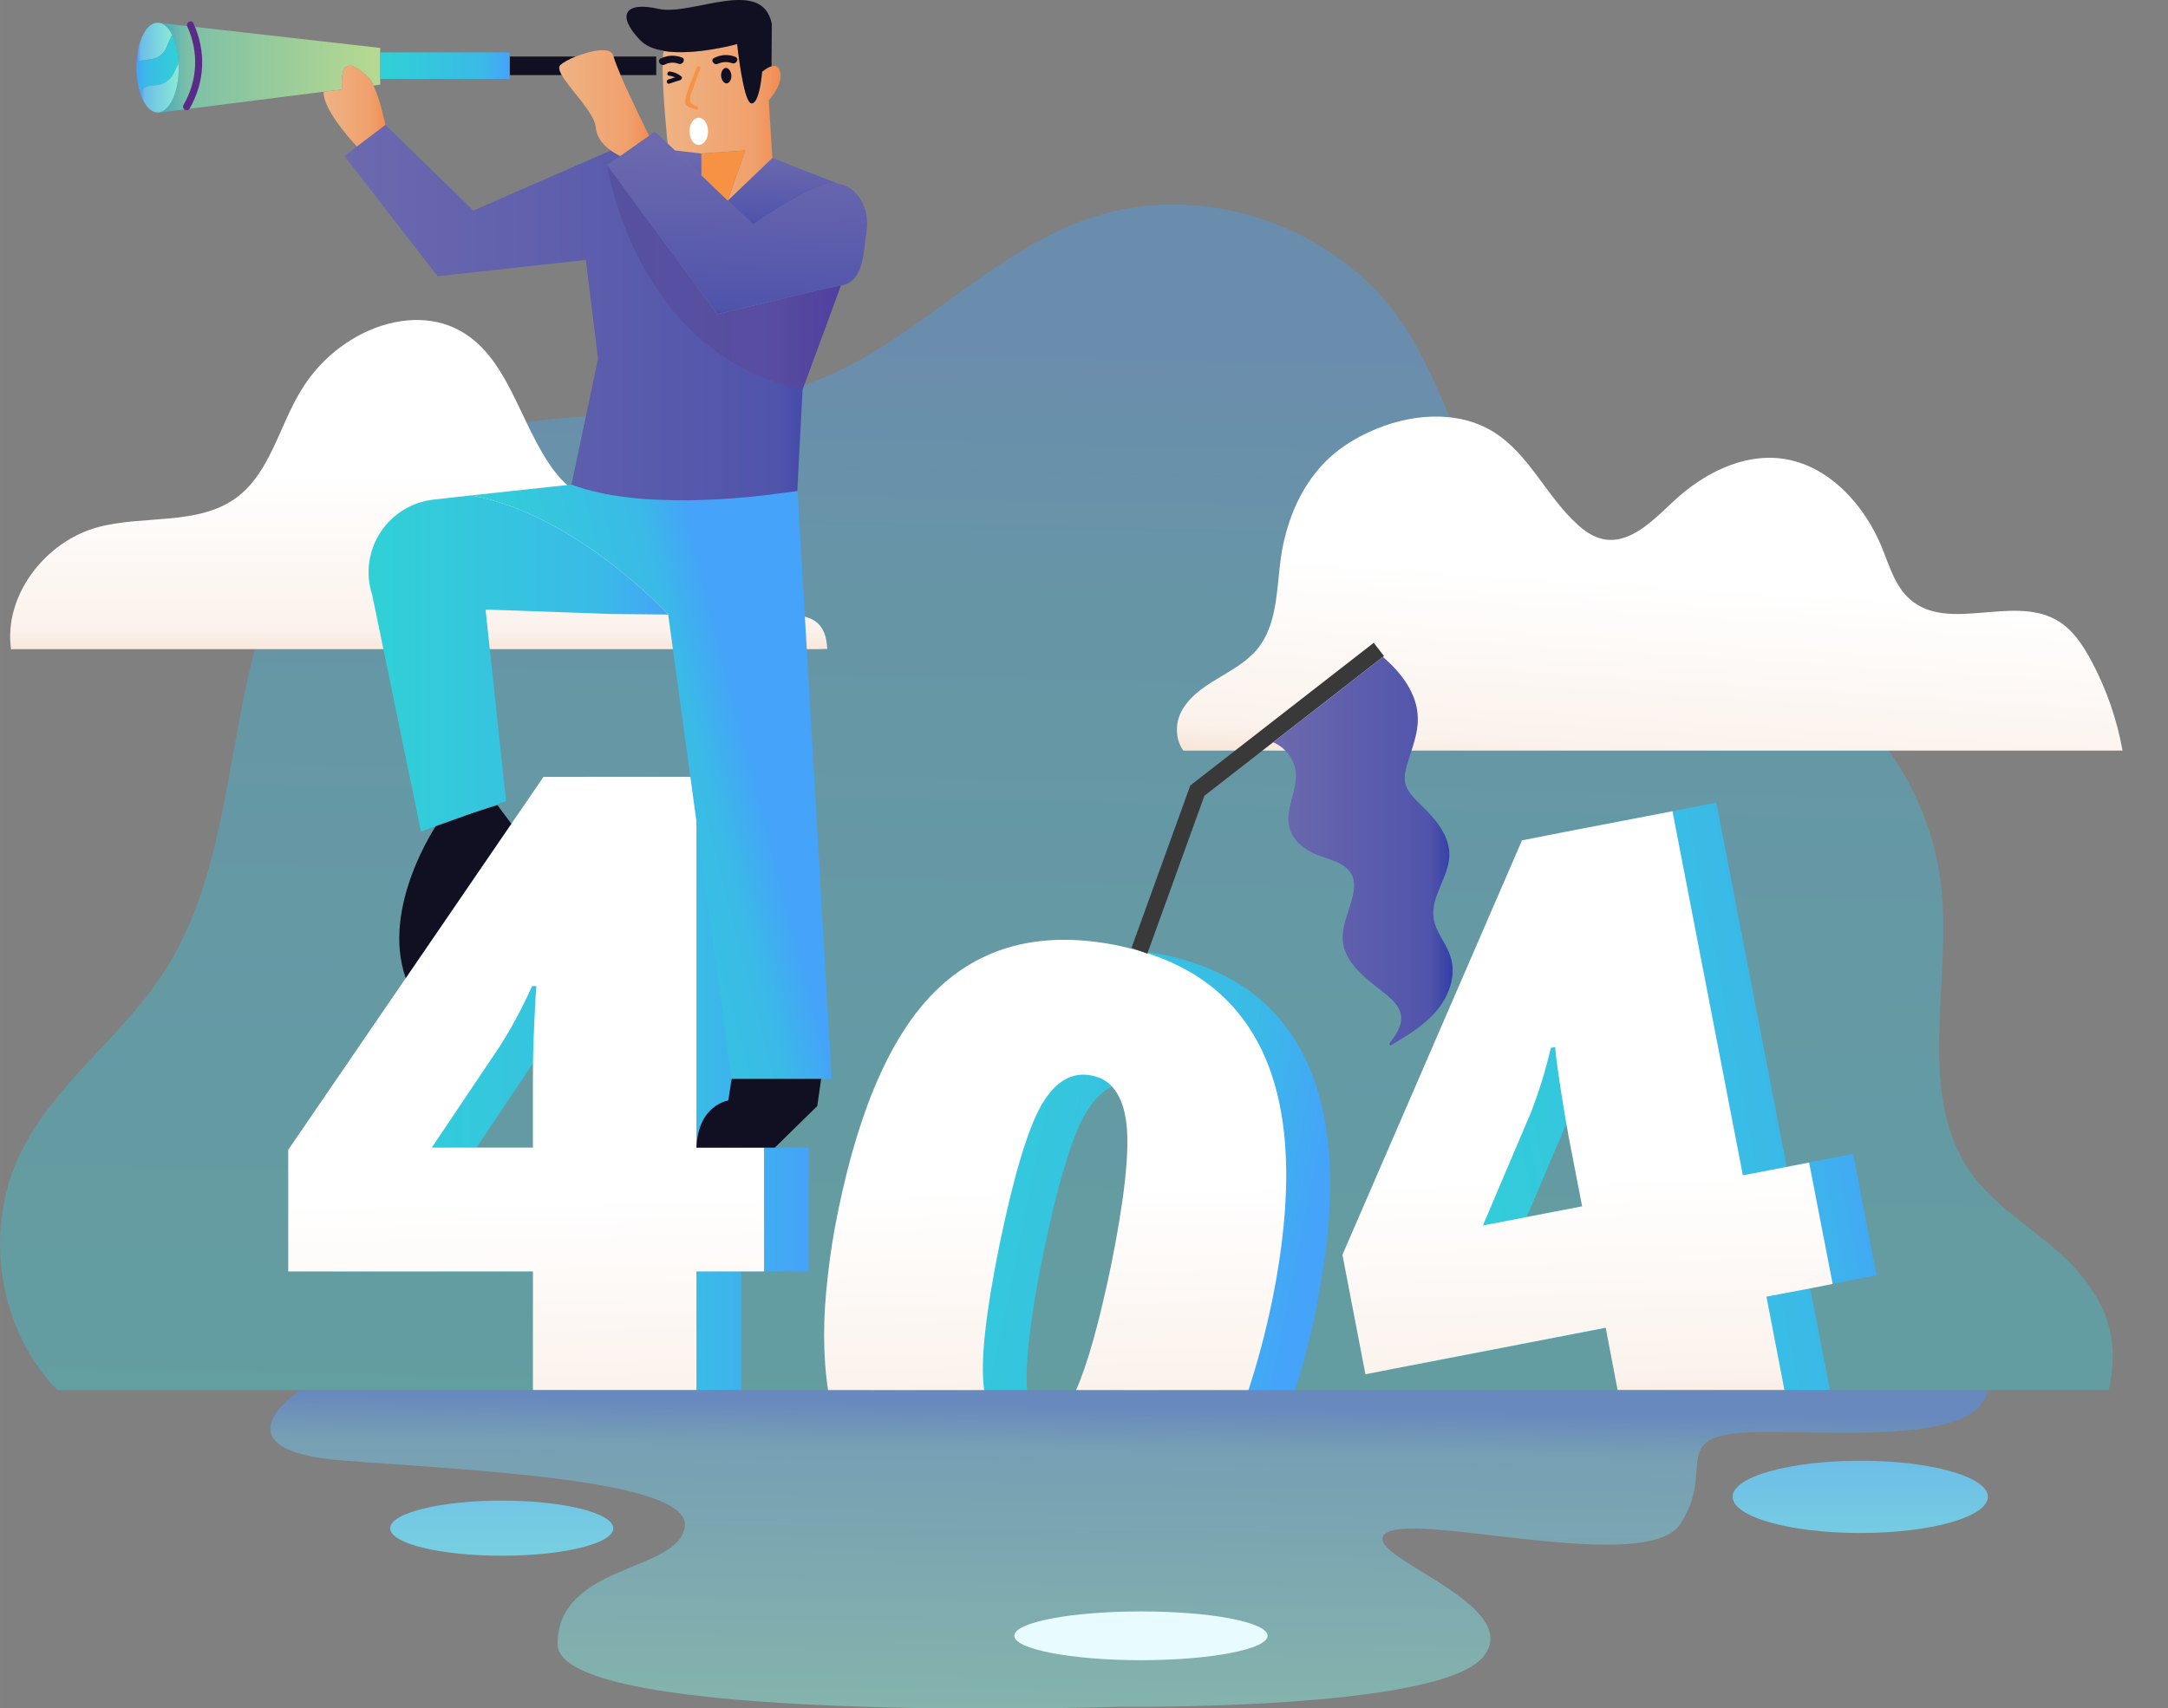 <svg xmlns="http://www.w3.org/2000/svg" width="687.351" height="541.758" viewBox="0 0 7823 6166" xmlns:xlink="http://www.w3.org/1999/xlink" shape-rendering="geometricPrecision" text-rendering="geometricPrecision" image-rendering="optimizeQuality" fill-rule="evenodd" clip-rule="evenodd"><rect x="0" y="0" width="7823" height="6166" fill="#808080" stroke="none"/><defs><linearGradient id="id0" gradientUnits="userSpaceOnUse" x1="1201.25" y1="3910.25" x2="2918.17" y2="3910.25"><stop offset="0" stop-color="#30d1d6"/><stop offset=".78" stop-color="#3abae7"/><stop offset="1" stop-color="#45a3f9"/></linearGradient><linearGradient id="id1" gradientUnits="userSpaceOnUse" xlink:href="#id0" x1="644.947" y1="229.715" x2="492.106" y2="229.715"/><linearGradient id="id2" gradientUnits="userSpaceOnUse" x1="1810.51" y1="6135" x2="1810.51" y2="5140.55"><stop offset="0" stop-color="#89ead6"/><stop offset=".871" stop-color="#6dbee7"/><stop offset="1" stop-color="#5092f9"/></linearGradient><linearGradient id="id3" gradientUnits="userSpaceOnUse" xlink:href="#id0" x1="1329.94" y1="2394.75" x2="2411.07" y2="2394.75"/><linearGradient id="id4" gradientUnits="userSpaceOnUse" x1="1242.9" y1="1128.2" x2="3033.73" y2="1128.2"><stop offset="0" stop-color="#6c69ae"/><stop offset=".871" stop-color="#5054ab"/><stop offset="1" stop-color="#333ea8"/></linearGradient><linearGradient id="id5" gradientUnits="userSpaceOnUse" x1="577.214" y1="244.629" x2="1372.06" y2="244.629"><stop offset="0" stop-color="#43a8bc"/><stop offset=".129" stop-color="#7dc0a6"/><stop offset="1" stop-color="#b8d98f"/></linearGradient><linearGradient id="id6" gradientUnits="userSpaceOnUse" xlink:href="#id2" x1="645.222" y1="318.449" x2="504.694" y2="318.449"/><linearGradient id="id7" gradientUnits="userSpaceOnUse" x1="2018.26" y1="372.149" x2="2342.33" y2="372.149"><stop offset="0" stop-color="#efb384"/><stop offset=".78" stop-color="#f0a06c"/><stop offset="1" stop-color="#f28c53"/></linearGradient><linearGradient id="id8" gradientUnits="userSpaceOnUse" xlink:href="#id7" x1="2390.76" y1="441.254" x2="2816.59" y2="441.254"/><linearGradient id="id9" gradientUnits="userSpaceOnUse" xlink:href="#id4" x1="4593.86" y1="3072.07" x2="5241.9" y2="3072.07"/><linearGradient id="id10" gradientUnits="userSpaceOnUse" xlink:href="#id7" x1="1167.63" y1="383.11" x2="1390.54" y2="383.11"/><linearGradient id="id11" gradientUnits="userSpaceOnUse" xlink:href="#id0" x1="3182.42" y1="4060.61" x2="4748.87" y2="4380.76"/><linearGradient id="id12" gradientUnits="userSpaceOnUse" xlink:href="#id0" x1="1372.06" y1="236.899" x2="1839.48" y2="236.899"/><linearGradient id="id13" gradientUnits="userSpaceOnUse" xlink:href="#id0" x1="5043.96" y1="4120.05" x2="6729.71" y2="3794.02"/><linearGradient id="id14" gradientUnits="userSpaceOnUse" x1="1511.02" y1="2353.96" x2="1511.02" y2="1707.36"><stop offset="0" stop-color="#f8e6d9"/><stop offset=".129" stop-color="#fbf2ec"/><stop offset="1" stop-color="#fff"/></linearGradient><linearGradient id="id15" gradientUnits="userSpaceOnUse" xlink:href="#id2" x1="621.412" y1="152.746" x2="492.79" y2="152.746"/><linearGradient id="id16" gradientUnits="userSpaceOnUse" xlink:href="#id2" x1="6712.52" y1="6135" x2="6712.52" y2="5140.55"/><linearGradient id="id17" gradientUnits="userSpaceOnUse" xlink:href="#id14" x1="5750.5" y1="5091.72" x2="5733.92" y2="4246.22"/><linearGradient id="id18" gradientUnits="userSpaceOnUse" xlink:href="#id4" x1="2484.28" y1="551.399" x2="2476.46" y2="835.622"/><linearGradient id="id19" gradientUnits="userSpaceOnUse" xlink:href="#id4" x1="2829.1" y1="556.131" x2="2821.44" y2="834.31"/><linearGradient id="id20" gradientUnits="userSpaceOnUse" xlink:href="#id14" x1="3825.77" y1="5129.12" x2="3809.2" y2="4284.34"/><linearGradient id="id21" gradientUnits="userSpaceOnUse" xlink:href="#id14" x1="1923.14" y1="5168.77" x2="1906.6" y2="4325.36"/><linearGradient id="id22" gradientUnits="userSpaceOnUse" xlink:href="#id14" x1="5907.56" y1="2805.8" x2="5953.71" y2="2095.19"/><linearGradient id="id23" gradientUnits="userSpaceOnUse" xlink:href="#id4" x1="2668.77" y1="537.001" x2="2647.98" y2="1194.45"/><linearGradient id="id24" gradientUnits="userSpaceOnUse" xlink:href="#id0" x1="1948.61" y1="2925.72" x2="2710.87" y2="2728.74"/><linearGradient id="id25" gradientUnits="objectBoundingBox" xlink:href="#id0" x1="47.953%" y1="105.073%" x2="51.341%" y2="13.932%"/><linearGradient id="id26" gradientUnits="userSpaceOnUse" x1="2191.27" y1="1000.89" x2="3033.73" y2="1000.89"><stop offset="0" stop-color="#4f3f8e"/><stop offset=".78" stop-color="#68408e"/><stop offset="1" stop-color="#82418e"/></linearGradient><linearGradient id="id27" gradientUnits="userSpaceOnUse" xlink:href="#id2" x1="4064.8" y1="6244.32" x2="4081.66" y2="5081.23"/><style>.fil0,.fil24,.fil8{fill-rule:nonzero}.fil8{fill:#111022}.fil24{fill:#f79244}.fil0{fill:url(#id25);fill-opacity:.369}</style></defs><g id="OBJECTS"><g id="_259945192"><path class="fil0" d="M987 5017H206C-3 4800-59 4454 66 4179c119-261 375-434 529-676 331-517 171-1286 620-1704 225-209 547-269 853-293 306-25 621-24 904-143 349-146 611-461 970-579 403-134 885 33 1121 386 147 221 203 498 377 699 282 324 779 349 1130 596 241 169 404 445 435 738 38 354-97 756 115 1041 104 139 271 218 383 351 111 132 142 253 107 422H987z"/><path class="fil0" d="M1187 5017H406c-209-217-265-563-140-838 119-261 374-434 529-676 331-517 171-1286 620-1704 224-209 547-269 853-293 305-25 621-24 904-143 348-146 611-461 970-579 403-134 885 33 1121 386 147 221 203 498 377 699 282 324 778 349 1130 596 241 169 404 445 435 738 37 354-97 756 115 1041 103 139 271 218 382 351 112 132 143 253 108 422H1187z"/></g><path d="M2985 2342l-32 1H47l-7 1c-28-193 122-389 312-441 166-45 361-5 500-106 124-91 155-261 237-392 50-82 123-150 207-195 106-57 238-77 347-25 192 91 229 346 358 516 29 38 65 73 111 86 42 11 87 2 130-5 143-25 313-23 402 91 41 54 56 123 79 186 23 64 61 130 125 153 30 10 65 11 92 29 33 22 43 60 45 101z" fill="url(#id14)" fill-rule="nonzero"/><path d="M7659 2709H4270c-27-36-30-91-11-133 25-55 78-93 130-124 52-32 107-61 146-107 75-89 71-218 87-333 20-137 77-272 180-364 41-37 89-66 139-89 142-66 317-82 450 1 127 80 189 231 300 332 26 24 56 45 90 53 99 23 184-67 258-136 106-99 247-172 390-154 168 22 299 166 363 324 26 65 47 138 100 184 136 120 366-14 525 73 60 32 99 92 131 152 53 100 91 209 111 321z" fill="url(#id22)" fill-rule="nonzero"/><g id="_259944712" fill-rule="nonzero"><path d="M2918 4589h-244v428h-590v-428h-883v-440l921-1346h552v1339h244v447zm-834-447v-257c0-49 2-114 5-197 4-82 7-125 9-129h-17c-34 78-73 150-117 218l-245 365h365z" fill="url(#id0)"/><path d="M2757 4589h-244v428h-590v-428h-883v-439l921-1346h552v1338h244v447zm-834-447v-257c0-49 1-114 5-196 4-83 6-126 8-130h-16c-35 78-74 151-117 218l-245 365h365z" fill="url(#id21)"/></g><g id="_259945384" fill-rule="nonzero"><path d="M6771 4603l-84-438-159 30-81 16-254-1314-543 105-648 1496 84 431 866-167 50 255h601l-71-367 81-16 158-31zm-1062-249l-200 38 143-336 29-68c30-75 54-154 73-237l16-3c-1 5 4 48 17 129 12 81 22 146 32 194l48 252-158 31z" fill="url(#id13)"/><path d="M6613 4634l-85-438-239 46-254-1314-385 74-158 31-648 1496 83 431 159-31 708-137 43 225h602l-65-337 158-30 81-16zm-961-578c3 16 6 31 8 45l49 253-358 69 172-405c29-74 54-153 73-236l16-3c-1 4 4 47 16 129 9 58 17 107 24 148z" fill="url(#id17)"/></g><g id="_259945432"><path d="M3001 3894h-361l-229-1676s-331-362-711-430l362-39 816 23 123 2122z" fill="url(#id24)" fill-rule="nonzero"/><path class="fil8" d="M1578 2973s-205 299-114 557l381-557-50-67-217 67zm1062 921l-12 78s-109 15-115 170h283l153-150 14-98h-323z"/><path d="M2204 2216l-452-16 74 691-307 110-176-854c-52-159 56-326 223-344l134-15c380 68 711 430 711 430l-207-2z" fill="url(#id3)" fill-rule="nonzero"/><path d="M1372 285v20l-24 4c-7-14-13-25-20-31-33-28-56-50-79-37-18 11-16 59-15 82l-66 8-591 75v-1c39-9 68-78 68-161 0-82-29-150-66-161l793 90v112z" fill="url(#id5)" fill-rule="nonzero"/><path d="M621 126c-1 3-3 5-4 8-9 16-13 35-23 50-8 11-19 20-31 25-14 5-28 6-42 8-10 1-20 3-28 7 4-79 35-140 74-142l12 1c16 5 31 20 42 43z" fill="url(#id15)" fill-rule="nonzero"/><path d="M645 231h-1c-9 13-14 30-23 43-11 16-28 27-46 32-17 3-36 1-51 9-8 4-15 11-19 18-8-25-13-56-13-89 0-7 0-14 1-20 8-4 18-6 28-7 14-2 28-3 42-8 12-5 23-14 31-25 10-15 14-34 23-50 1-3 3-5 4-8 14 27 22 64 24 105z" fill="url(#id1)" fill-rule="nonzero"/><path d="M645 244c0 83-29 152-68 161-3 1-6 1-8 1-27 0-51-29-64-73 4-7 11-14 19-18 15-8 34-6 51-9 18-5 35-16 46-32 9-13 14-30 23-43h1v13z" fill="url(#id6)" fill-rule="nonzero"/><path class="fil8" d="M1839 204h239c-25 10-46 22-56 31-7 7-4 19 5 36h-188v-67zm529 40v27h-129c-12-29-22-53-25-67h154v40z"/><path fill="url(#id12)" fill-rule="nonzero" d="M1839 271v14h-467v-96h467v15z"/><path d="M1391 451l-103 78s-125-131-120-198l66-8c-1-23-3-71 15-82 23-13 46 9 79 37 7 6 13 17 20 31 24 51 43 142 43 142z" fill="url(#id10)" fill-rule="nonzero"/><path d="M698 84c-7-15-29-3-22 12 42 93 37 195-14 283-8 14 14 27 22 13 56-97 60-207 14-308z" fill="#5a2a88" fill-rule="nonzero"/><g fill-rule="nonzero"><path fill="url(#id18)" d="M2531 554v79l-95-90z"/><path d="M2531 633l95 91 92 86s209-147 290-148c6 0 11 0 16 1 72 10 116 93 103 172-13 86-11 181-93 196-83 15-446 103-446 103l-397-538 47-33 104-73 21-15 46 43 27 25 95 90z" fill="url(#id23)"/><path d="M2787 570l237 93c-5-1-10-1-16-1-81 1-290 148-290 148l-92-86 161-154z" fill="url(#id19)"/><path d="M3034 1031l-138 375-19 366s-16 2-44 6c-131 19-525 64-771-29l96-454-44-357-535 59-336-434 45-34 103-78 317 309 496-217c18 13 34 20 34 20l-47 33 397 538s363-88 446-103z" fill="url(#id4)"/><path d="M2342 490l-104 73s-16-7-34-20c-23-16-51-44-54-83-5-53-94-138-123-189-9-17-12-29-5-36 10-9 31-21 56-31 55-22 129-37 135-2 1 0 1 1 1 2 3 14 13 38 25 67 38 88 103 219 103 219z" fill="url(#id7)"/><path d="M2896 1406c-608-129-705-810-705-810l397 539 446-104-138 375z" fill="url(#id26)" fill-opacity=".38"/></g><path d="M2784 239c13-3 26-1 31 20 12 47-41 103-41 103l13 208-161 154 63-181-158 11-95-11-27-25s-18-172-18-274c0-23 1-43 3-55l1-5c111 18 265-25 265-25s22 210 51 214c30 4 39-114 39-114s17-15 34-20z" fill="url(#id8)" fill-rule="nonzero"/><path class="fil8" d="M2785 86l-1 153c-17 5-34 20-34 20s-9 118-39 114c-29-4-51-214-51-214s-154 43-265 25v-1c-35-5-65-17-86-39-85-89-55-140 67-112 121 27 374-119 409 54z"/><path class="fil24" d="M2689 543l-63 181-95-91v-79z"/><path class="fil8" d="M2384 211c25-12 50-13 76-4 16 6 4 29-12 23s-34-5-49 3-30-14-15-22zm255 61c1 15-7 28-17 29-10 0-19-12-20-27s7-28 17-29c10 0 19 12 20 27zm14-67c-26-10-51-8-76 4-15 7-1 29 14 21 16-7 34-8 50-2s28-17 12-23z"/><path class="fil24" d="M2473 359c8-40 28-80 42-117 3-8 15-2 12 6-9 23-18 47-26 71-3 8-10 22-11 30-3 30 10 28 26 35 7 3 2 15-6 11-19-8-43-10-37-36z"/><path class="fil8" d="M2459 276c-13-10-26-16-42-18-9-1-13 13-4 15 8 1 16 3 23 6-9 3-17 6-25 8-9 3-5 18 4 15 14-5 27-9 40-13 5-2 8-9 4-13z"/><path d="M2555 474c0 27-15 49-34 49-18 0-33-22-33-49s15-49 33-49c19 0 34 22 34 49z" fill="#fff" fill-rule="nonzero"/></g><g id="_259933240" fill-rule="nonzero"><path d="M7173 5017H1083s-327 218 160 255c487 36 1247 71 1228 237s-459 133-459 425c0 293 2029 226 2029 226s1147 15 1310-179-462-371-349-448c114-76 938 153 1061-32 122-186-25-303 201-328 227-24 871 65 909-156z" fill="url(#id27)" fill-opacity=".502"/><path d="M7173 5402c0 73-206 131-460 131-255 0-461-58-461-131 0-72 206-130 461-130 254 0 460 58 460 130z" fill="url(#id16)"/><path d="M2213 5516c0 55-180 99-402 99-223 0-403-44-403-99s180-100 403-100c222 0 402 45 402 100z" fill="url(#id2)"/><path d="M4574 5904c0 48-204 88-457 88-252 0-457-40-457-88 0-49 205-88 457-88 253 0 457 39 457 88z" fill="#e8fcff"/></g><g id="_259934416" fill-rule="nonzero"><path d="M4722 3846c-94-214-270-348-528-401-28-5-56-10-82-13-228-29-416 25-564 163-165 153-287 423-366 809-48 236-62 441-40 613h564c-7-101 12-266 59-494 51-247 101-414 150-501 29-50 62-84 98-100 27-11 55-14 85-8 72 15 114 74 125 176 11 103-8 275-57 515-37 180-74 317-111 412h618c29-89 54-186 76-293 14-71 25-138 34-203 35-276 15-501-61-675z" fill="url(#id11)"/><path d="M4564 3814c-85-193-235-320-452-382-25-7-50-13-76-19-265-54-480-4-646 150-165 153-287 423-366 809-16 78-28 153-36 225-19 157-19 297 0 420h563c0-4-1-7-1-11-12-98 7-270 57-515 51-247 101-414 150-501 50-87 111-123 183-108 30 6 54 19 73 40 28 30 45 76 52 136 11 103-8 274-57 515-42 201-83 349-125 444h622c32-97 61-205 86-325 75-371 66-664-27-878z" fill="url(#id20)"/><path fill="#393939" d="M4994 2368l-4 3-396 308-248 193-206 570-57-21 212-586 662-515z"/><path d="M5184 3648c-45 53-106 90-167 126l-4-8c24-30 49-66 42-104-5-26-24-47-43-64-34-29-71-54-102-85-32-31-59-69-64-113-7-58 24-112 36-169 5-23 7-47-2-69-21-48-82-59-131-78-43-18-84-51-96-96-18-66 29-133 23-201-5-47-39-90-82-108l396-308c68 58 126 135 126 223 1 56-22 109-38 163-6 21-12 44-8 66 6 33 33 59 58 83 51 49 102 108 102 179-1 80-69 151-57 229 7 50 46 90 61 139 22 67-5 141-50 195z" fill="url(#id9)"/></g></g></svg>